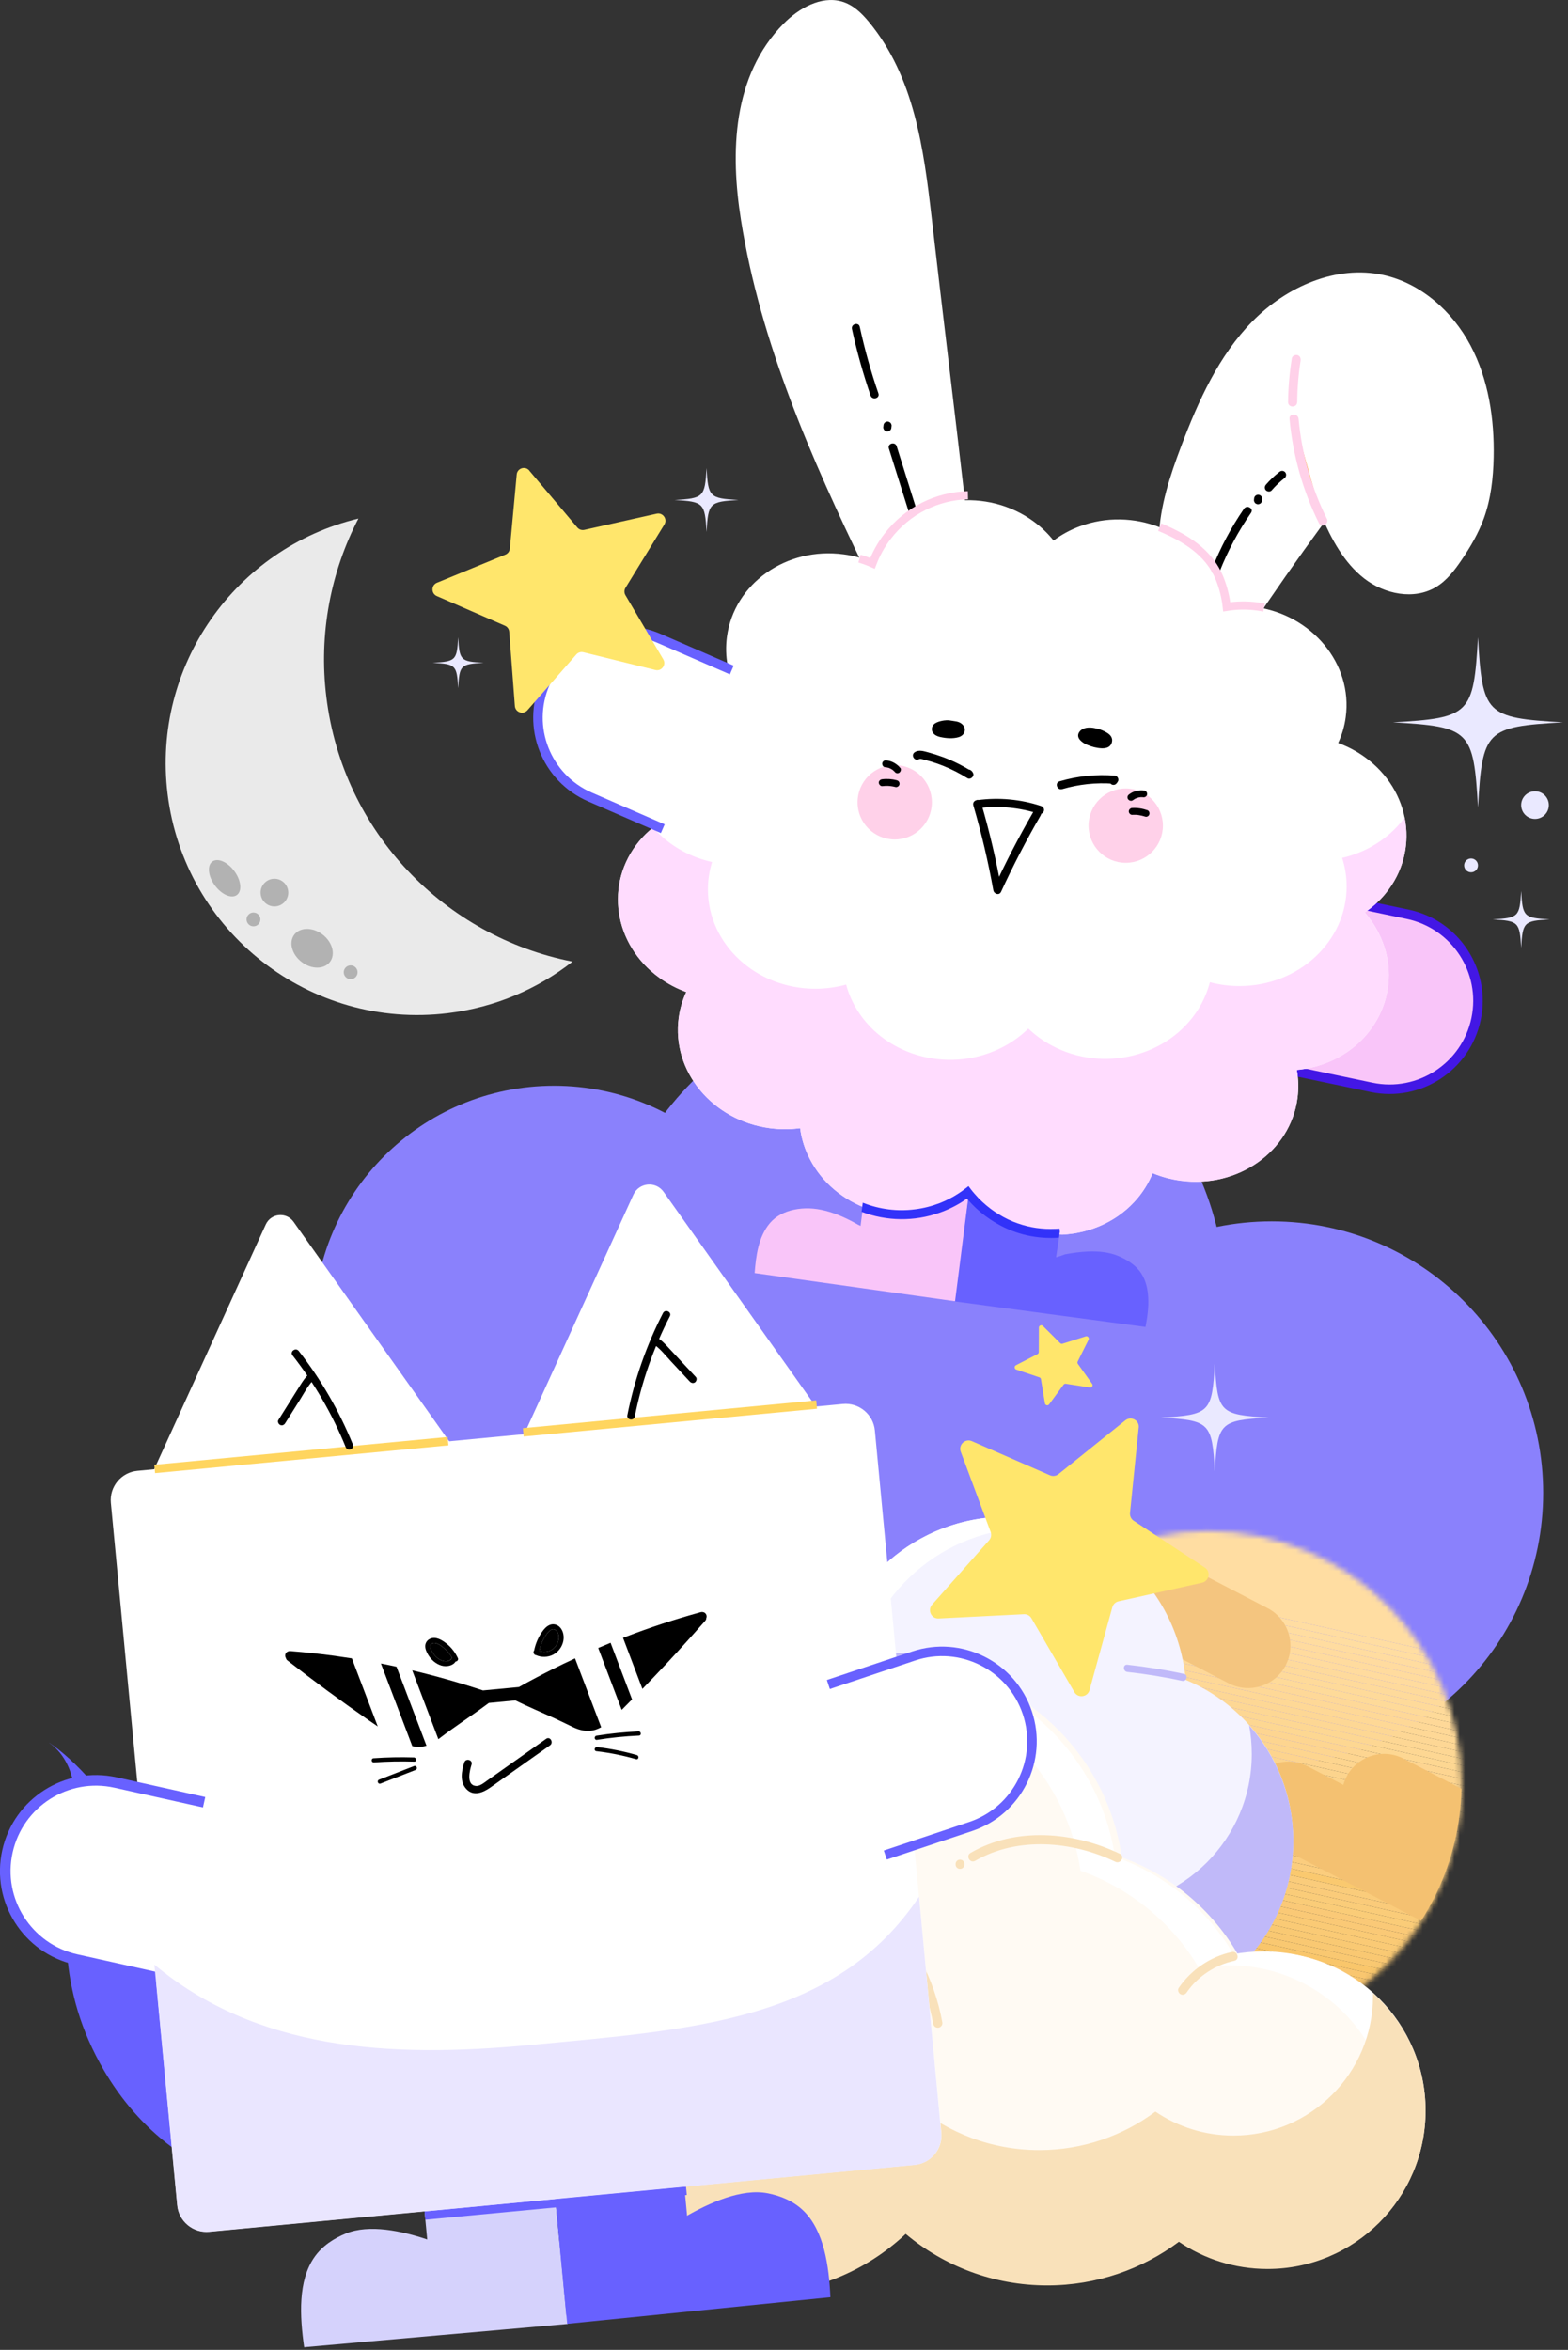 <svg width="297" height="445" viewBox="0 0 297 445" fill="none" xmlns="http://www.w3.org/2000/svg">
<rect x="0" y="0" width="297" height="445" fill="#333333" stroke="none"/>
<path d="M104.94 296.63C130.074 296.63 150.45 276.254 150.45 251.12C150.45 225.986 130.074 205.61 104.94 205.61C79.805 205.61 59.43 225.986 59.43 251.12C59.43 276.254 79.805 296.63 104.94 296.63Z" fill="#8A81FC"/>
<path d="M173 305.89C205.695 305.89 232.2 279.385 232.2 246.69C232.2 213.995 205.695 187.49 173 187.49C140.305 187.49 113.8 213.995 113.8 246.69C113.8 279.385 140.305 305.89 173 305.89Z" fill="#8A81FC"/>
<path d="M240.88 334.13C269.278 334.13 292.3 311.108 292.3 282.71C292.3 254.311 269.278 231.29 240.88 231.29C212.481 231.29 189.46 254.311 189.46 282.71C189.46 311.108 212.481 334.13 240.88 334.13Z" fill="#8A81FC"/>
<path d="M159.629 337.97C186.796 337.97 208.819 315.947 208.819 288.78C208.819 261.613 186.796 239.59 159.629 239.59C132.463 239.59 110.439 261.613 110.439 288.78C110.439 315.947 132.463 337.97 159.629 337.97Z" fill="#8A81FC"/>
<mask id="mask0_2873_4009" style="mask-type:luminance" maskUnits="userSpaceOnUse" x="180" y="289" width="97" height="98">
<path d="M228.83 386.1C255.384 386.1 276.91 364.574 276.91 338.02C276.91 311.466 255.384 289.94 228.83 289.94C202.276 289.94 180.75 311.466 180.75 338.02C180.75 364.574 202.276 386.1 228.83 386.1Z" fill="white"/>
</mask>
<g mask="url(#mask0_2873_4009)">
<path d="M194.58 379.69L259.21 393.98L251.3 409.18L194.58 379.69Z" fill="#F7C060"/>
<path d="M190.33 377.48L259.8 392.84L259.21 393.98L194.58 379.69L190.33 377.48Z" fill="#F7C060"/>
<path d="M186.07 375.26L260.39 391.7L259.8 392.84L190.33 377.48L186.07 375.26Z" fill="#F7C061"/>
<path d="M181.811 373.05L260.991 390.56L260.391 391.7L186.071 375.26L181.811 373.05Z" fill="#F7D28E"/>
<path d="M177.551 370.84L261.581 389.42L260.991 390.56L181.811 373.05L177.551 370.84Z" fill="#F7C163"/>
<path d="M173.29 368.62L262.17 388.28L261.58 389.42L177.55 370.84L173.29 368.62Z" fill="#F7C264"/>
<path d="M169.04 366.41L262.77 387.14L262.17 388.28L173.29 368.62L169.04 366.41Z" fill="#F8C265"/>
<path d="M164.78 364.19L263.36 386L262.77 387.14L169.04 366.41L164.78 364.19Z" fill="#F8C366"/>
<path d="M161.23 362.35L161.28 362.15L263.95 384.86L263.36 386L164.78 364.19L161.23 362.35Z" fill="#F8C467"/>
<path d="M161.28 362.15L161.55 360.94L264.54 383.71L263.95 384.86L161.28 362.15Z" fill="#F8C368"/>
<path d="M161.551 360.94L161.811 359.72L265.141 382.57L264.541 383.71L161.551 360.94Z" fill="#F8C369"/>
<path d="M161.811 359.72L162.081 358.51L265.731 381.43L265.141 382.57L161.811 359.72Z" fill="#F8C46A"/>
<path d="M162.08 358.51L162.35 357.3L266.32 380.29L265.73 381.43L162.08 358.51Z" fill="#F8C873"/>
<path d="M162.351 357.3L162.621 356.08L266.921 379.15L266.321 380.29L162.351 357.3Z" fill="#F8C56C"/>
<path d="M162.62 356.08L162.89 354.87L267.51 378.01L266.92 379.15L162.62 356.08Z" fill="#F9C66D"/>
<path d="M162.891 354.87L163.161 353.66L268.101 376.87L267.511 378.01L162.891 354.87Z" fill="#F9C66E"/>
<path d="M163.16 353.66L163.42 352.45L268.7 375.73L268.1 376.87L163.16 353.66Z" fill="#F9C66F"/>
<path d="M163.421 352.45L163.691 351.23L269.291 374.59L268.701 375.73L163.421 352.45Z" fill="#F9C66B"/>
<path d="M163.69 351.23L163.96 350.02L269.88 373.45L269.29 374.59L163.69 351.23Z" fill="#F9C871"/>
<path d="M163.961 350.02L164.231 348.81L270.481 372.31L269.881 373.45L163.961 350.02Z" fill="#F9C872"/>
<path d="M164.23 348.81L164.5 347.6L271.07 371.16L270.48 372.31L164.23 348.81Z" fill="#F9C973"/>
<path d="M164.5 347.6L164.59 347.17L164.98 346.43L271.66 370.02L271.07 371.16L164.5 347.6Z" fill="#FACA75"/>
<path d="M165.57 345.29L272.26 368.88L271.66 370.02L164.98 346.43L165.57 345.29Z" fill="#FACA75"/>
<path d="M166.16 344.15L272.85 367.74L272.26 368.88L165.57 345.29L166.16 344.15Z" fill="#FAC976"/>
<path d="M166.75 343.01L273.44 366.6L272.85 367.74L166.16 344.15L166.75 343.01Z" fill="#FAC977"/>
<path d="M167.35 341.87L274.04 365.46L273.44 366.6L166.75 343.01L167.35 341.87Z" fill="#FACC78"/>
<path d="M167.941 340.72L274.631 364.32L274.041 365.46L167.351 341.87L167.941 340.72Z" fill="#FACC79"/>
<path d="M168.53 339.58L275.22 363.18L274.63 364.32L167.94 340.72L168.53 339.58Z" fill="#FACB7A"/>
<path d="M169.13 338.44L275.82 362.04L275.22 363.18L168.53 339.58L169.13 338.44Z" fill="#FACC7B"/>
<path d="M169.721 337.3L276.411 360.9L275.821 362.04L169.131 338.44L169.721 337.3Z" fill="#FAC96F"/>
<path d="M170.311 336.16L277.001 359.75L276.411 360.9L169.721 337.3L170.311 336.16Z" fill="#FBCD7D"/>
<path d="M170.911 335.02L277.601 358.61L277.001 359.75L170.311 336.16L170.911 335.02Z" fill="#FBCD7E"/>
<path d="M171.5 333.88L278.19 357.47L277.6 358.61L170.91 335.02L171.5 333.88Z" fill="#FBCE7F"/>
<path d="M172.09 332.74L278.78 356.33L278.19 357.47L171.5 333.88L172.09 332.74Z" fill="#FBCF80"/>
<path d="M172.691 331.6L279.371 355.19L278.781 356.33L172.091 332.74L172.691 331.6Z" fill="#FBCF82"/>
<path d="M173.28 330.46L279.97 354.05L279.37 355.19L172.69 331.6L173.28 330.46Z" fill="#FBCE83"/>
<path d="M173.87 329.31L280.56 352.91L279.97 354.05L173.28 330.46L173.87 329.31Z" fill="#FBD084"/>
<path d="M174.47 328.17L281.15 351.77L280.56 352.91L173.87 329.31L174.47 328.17Z" fill="#FBD185"/>
<path d="M175.061 327.03L281.751 350.63L281.151 351.77L174.471 328.17L175.061 327.03Z" fill="#FCD186"/>
<path d="M175.651 325.89L282.341 349.49L281.751 350.63L175.061 327.03L175.651 325.89Z" fill="#FCD287"/>
<path d="M176.25 324.75L282.93 348.35L282.34 349.49L175.65 325.89L176.25 324.75Z" fill="#FCD288"/>
<path d="M176.84 323.61L283.53 347.2L282.93 348.35L176.25 324.75L176.84 323.61Z" fill="#FCD289"/>
<path d="M177.431 322.47L284.121 346.06L283.531 347.2L176.841 323.61L177.431 322.47Z" fill="#FCD28A"/>
<path d="M178.031 321.33L284.711 344.92L284.121 346.06L177.431 322.47L178.031 321.33Z" fill="#FCD38B"/>
<path d="M178.62 320.19L285.31 343.78L284.71 344.92L178.03 321.33L178.62 320.19Z" fill="#FCD48C"/>
<path d="M179.21 319.05L285.9 342.64L285.31 343.78L178.62 320.19L179.21 319.05Z" fill="#FCD48D"/>
<path d="M179.811 317.91L286.491 341.5L285.901 342.64L179.211 319.05L179.811 317.91Z" fill="#FDD48E"/>
<path d="M180.401 316.76L287.091 340.36L286.491 341.5L179.811 317.91L180.401 316.76Z" fill="#FDD58F"/>
<path d="M180.99 315.62L287.68 339.22L287.09 340.36L180.4 316.76L180.99 315.62Z" fill="#FDD590"/>
<path d="M181.58 314.48L288.27 338.08L287.68 339.22L180.99 315.62L181.58 314.48Z" fill="#FDD591"/>
<path d="M182.18 313.34L288.87 336.94L288.27 338.08L181.58 314.48L182.18 313.34Z" fill="#FDD792"/>
<path d="M182.771 312.2L289.461 335.8L288.871 336.94L182.181 313.34L182.771 312.2Z" fill="#FDD793"/>
<path d="M183.361 311.06L290.05 334.65L289.46 335.8L182.771 312.2L183.361 311.06Z" fill="#FDD794"/>
<path d="M183.96 309.92L290.65 333.51L290.05 334.65L183.36 311.06L183.96 309.92Z" fill="#FDD795"/>
<path d="M184.551 308.78L291.241 332.37L290.651 333.51L183.961 309.92L184.551 308.78Z" fill="#FED896"/>
<path d="M185.141 307.64L291.831 331.23L291.241 332.37L184.551 308.78L185.141 307.64Z" fill="#FED897"/>
<path d="M185.741 306.5L292.421 330.09L291.831 331.23L185.141 307.64L185.741 306.5Z" fill="#FED898"/>
<path d="M186.33 305.36L293.02 328.95L292.42 330.09L185.74 306.5L186.33 305.36Z" fill="#FEDA99"/>
<path d="M186.92 304.21L293.31 327.74L293.06 328.87L293.02 328.95L186.33 305.36L186.92 304.21Z" fill="#FEDA9A"/>
<path d="M187.521 303.07L293.581 326.53L293.311 327.74L186.921 304.21L187.521 303.07Z" fill="#FEDA9B"/>
<path d="M188.111 301.93L293.851 325.32L293.58 326.53L187.521 303.07L188.111 301.93Z" fill="#FEDA9C"/>
<path d="M188.7 300.79L294.11 324.1L293.85 325.32L188.11 301.93L188.7 300.79Z" fill="#FFDB9E"/>
<path d="M189.3 299.65L294.38 322.89L294.11 324.1L188.7 300.79L189.3 299.65Z" fill="#FFDB9E"/>
<path d="M189.891 298.51L294.651 321.68L294.381 322.89L189.301 299.65L189.891 298.51Z" fill="#FFDB9F"/>
<path d="M190.481 297.37L294.921 320.47L294.651 321.68L189.891 298.51L190.481 297.37Z" fill="#FFDCA0"/>
<path d="M191.08 296.23L295.19 319.25L294.92 320.47L190.48 297.37L191.08 296.23Z" fill="#FFDDA1"/>
<path d="M191.67 295.09L295.46 318.04L295.19 319.25L191.08 296.23L191.67 295.09Z" fill="#FFDDA2"/>
<path d="M296.421 313.68L295.461 318.04L191.671 295.09L206.351 266.85L296.421 313.68Z" fill="#FFDDA2"/>
</g>
<path d="M232.8 358.78C230.76 362.7 225.92 364.23 221.99 362.19L180.82 340.78C180.68 338.39 180.72 336.01 180.94 333.66C181.25 330.29 181.91 326.99 182.9 323.8C183.98 320.33 185.44 316.99 187.27 313.86L212.42 326.94C217.44 329.55 219.39 335.74 216.78 340.76C216.69 340.94 216.59 341.11 216.49 341.28L229.39 347.99C233.31 350.03 234.84 354.87 232.8 358.8V358.78Z" fill="#F7C060"/>
<path d="M276.82 338.73C276.75 342.21 276.3 345.63 275.5 348.96C275 351.06 274.35 353.11 273.57 355.11C272.4 358.13 270.93 361.02 269.18 363.74L240.29 348.72C236.37 346.68 234.84 341.84 236.88 337.91C237.9 335.95 239.62 334.58 241.58 333.97C243.54 333.36 245.73 333.48 247.69 334.5L254.45 338.01C254.59 337.48 254.8 336.96 255.06 336.45C256.08 334.49 257.8 333.12 259.76 332.51C261.72 331.89 263.91 332.02 265.87 333.04L276.83 338.74L276.82 338.73Z" fill="#F4C171"/>
<path d="M243.53 315.36C241.49 319.28 236.65 320.81 232.72 318.77L198.29 300.87C202.9 297.07 208.3 294.08 214.34 292.17C214.75 292.04 215.17 291.91 215.58 291.8L240.11 304.55C244.03 306.59 245.56 311.43 243.52 315.36H243.53Z" fill="#F4C57F"/>
<path d="M241.85 384C232.26 386.72 222.469 386.32 213.619 383.39L200.059 376.34C192.209 370.52 186.059 362.26 182.889 352.23C182.549 351.15 182.249 350.06 181.979 348.97C182.329 349.09 182.68 349.24 183.02 349.42L237.57 377.78C240.03 379.06 241.549 381.44 241.839 384H241.85Z" fill="#F7C060"/>
<path d="M190.729 355.18C209.501 355.18 224.719 339.962 224.719 321.19C224.719 302.418 209.501 287.2 190.729 287.2C171.957 287.2 156.739 302.418 156.739 321.19C156.739 339.962 171.957 355.18 190.729 355.18Z" fill="#F4F3FF"/>
<path d="M168.25 380.3C186.448 380.3 201.2 365.548 201.2 347.35C201.2 329.152 186.448 314.4 168.25 314.4C150.052 314.4 135.3 329.152 135.3 347.35C135.3 365.548 150.052 380.3 168.25 380.3Z" fill="#F4F3FF"/>
<path d="M135.299 377.83C148.361 377.83 158.949 367.242 158.949 354.18C158.949 341.118 148.361 330.53 135.299 330.53C122.238 330.53 111.649 341.118 111.649 354.18C111.649 367.242 122.238 377.83 135.299 377.83Z" fill="#F4F3FF"/>
<path d="M179.6 342.57C179.24 344.52 179.05 346.53 179.05 348.59C179.05 366.79 193.8 381.54 212 381.54C230.2 381.54 244.95 366.79 244.95 348.59C244.95 330.39 230.2 315.64 212 315.64C210.26 315.64 208.54 315.78 206.87 316.04" fill="#F4F3FF"/>
<path d="M224.27 316.99C220.73 316.22 217.14 315.65 213.54 315.25C212.66 315.15 212.67 316.53 213.54 316.62C217.02 317 220.48 317.56 223.91 318.31C224.77 318.5 225.14 317.17 224.27 316.99Z" fill="#C0B9F9"/>
<path d="M111.87 353.94C111.87 364.75 119.14 373.85 129.05 376.63C121.81 372.61 116.92 364.89 116.92 356.02C116.92 355.85 116.92 355.69 116.92 355.53C117.18 342.75 127.63 332.46 140.47 332.46C141.96 332.46 143.42 332.6 144.83 332.87C148.68 326.18 154.82 320.96 162.18 318.32C164.53 301.91 178.64 289.3 195.7 289.3C199.29 289.3 202.76 289.86 206.01 290.9C201.4 288.54 196.18 287.22 190.65 287.22C173.59 287.22 159.48 299.83 157.13 316.24C149.77 318.89 143.63 324.1 139.78 330.79C138.36 330.53 136.91 330.38 135.42 330.38C122.57 330.38 112.13 340.66 111.87 353.45C111.87 353.62 111.87 353.78 111.87 353.94Z" fill="white"/>
<path d="M148.58 335.84C146.71 333.13 143.849 331.17 140.619 330.48C139.759 330.29 139.389 331.62 140.259 331.8C143.129 332.42 145.719 334.11 147.399 336.53C147.609 336.83 148 336.97 148.34 336.78C148.64 336.6 148.8 336.15 148.59 335.84H148.58Z" fill="#C0B9F9"/>
<path d="M158.069 316.99C164.499 313.89 172.689 313.17 179.039 316.84C179.809 317.28 180.499 316.1 179.729 315.66C172.929 311.73 164.249 312.49 157.369 315.81C156.569 316.19 157.269 317.38 158.059 316.99H158.069Z" fill="#C0B9F9"/>
<path d="M181.3 318.05C182.18 318.05 182.18 316.68 181.3 316.68C180.42 316.68 180.42 318.05 181.3 318.05Z" fill="#C0B9F9"/>
<path d="M111.65 354.25C111.65 367.31 122.24 377.9 135.3 377.9C140.21 377.9 144.78 376.4 148.55 373.83C154.05 377.93 160.86 380.36 168.25 380.36C176.32 380.36 183.7 377.46 189.43 372.65C195.33 378.2 203.27 381.61 212.01 381.61C230.21 381.61 244.96 366.86 244.96 348.66C244.96 340.24 241.8 332.55 236.6 326.73C236.93 328.49 237.1 330.3 237.1 332.15C237.1 348.2 224.09 361.22 208.03 361.22C200.32 361.22 193.32 358.21 188.11 353.31C183.06 357.55 176.54 360.11 169.43 360.11C162.92 360.11 156.9 357.97 152.06 354.35C148.73 356.61 144.7 357.94 140.37 357.94C128.85 357.94 119.51 348.6 119.51 337.08C119.51 336.93 119.51 336.79 119.51 336.65C114.68 340.98 111.64 347.26 111.64 354.25H111.65Z" fill="#C0B9F9"/>
<path d="M251.6 169.98L266.64 173.14C275.69 175.04 281.489 183.92 279.589 192.96C277.689 202.01 268.809 207.81 259.769 205.91L244.729 202.75" fill="#F9C5F9"/>
<path d="M251.6 169.98L266.64 173.14C275.69 175.04 281.489 183.92 279.589 192.96C277.689 202.01 268.809 207.81 259.769 205.91L244.729 202.75" stroke="#4317E5" stroke-width="1.8" stroke-miterlimit="10"/>
<path d="M201.18 233.8C206.67 233.52 211.98 231.13 215.56 226.79C216.75 225.34 217.67 223.78 218.33 222.15C219.99 222.84 221.77 223.33 223.65 223.58C234.51 225.04 244.41 218.04 245.76 207.96C246 206.14 245.95 204.34 245.64 202.61C247.43 202.44 249.22 202.04 250.96 201.39C261.04 197.62 265.75 186.89 261.48 177.42C260.71 175.71 259.7 174.16 258.5 172.79C259.94 171.81 261.26 170.63 262.4 169.25C269 161.26 267.26 149.67 258.51 143.37C256.93 142.23 255.23 141.35 253.47 140.7C254.18 139.17 254.67 137.53 254.9 135.79C256.25 125.72 248.52 116.38 237.65 114.92C235.69 114.66 233.75 114.67 231.9 114.92C231.68 113.25 231.22 111.58 230.48 109.95C226.22 100.5 214.58 95.91 204.48 99.69C202.66 100.37 201.01 101.28 199.56 102.37C198.48 101.01 197.18 99.76 195.67 98.67C186.94 92.38 174.51 93.76 167.89 101.77C166.7 103.22 165.78 104.78 165.12 106.41C163.46 105.72 161.68 105.23 159.8 104.98C148.94 103.52 139.04 110.52 137.69 120.6C137.45 122.42 137.5 124.22 137.81 125.95C136.02 126.12 134.23 126.52 132.49 127.17C122.41 130.94 117.7 141.67 121.97 151.14C122.74 152.85 123.75 154.4 124.95 155.77C123.51 156.75 122.19 157.93 121.05 159.31C114.45 167.3 116.19 178.89 124.94 185.19C126.52 186.33 128.22 187.21 129.98 187.86C129.27 189.39 128.78 191.03 128.55 192.77C127.2 202.84 134.93 212.18 145.8 213.64C147.76 213.9 149.7 213.89 151.55 213.64C151.77 215.31 152.23 216.98 152.97 218.61C155.08 223.29 159.01 226.78 163.66 228.65L201.17 233.8H201.18Z" fill="white"/>
<path d="M245.8 68.61C243.9 78.37 246.37 88.5 250.28 97.64C252.19 102.1 254.57 106.56 258.4 109.55C262.23 112.53 267.85 113.68 272 111.17C274.03 109.95 275.51 108.01 276.84 106.05C278.53 103.56 280.06 100.95 281.08 98.12C282.4 94.45 282.84 90.52 282.92 86.62C283.07 79.32 281.95 71.86 278.53 65.41C275.11 58.96 269.15 53.65 262.02 52.08C253.09 50.12 243.66 54.31 237.25 60.83C230.84 67.35 226.98 75.92 223.74 84.47C221.62 90.08 219.69 95.87 219.5 101.87C219.4 104.98 219.53 108.17 221.15 110.83C222.77 113.49 225.19 115.59 227.86 117.19C228.98 117.86 230.15 118.45 231.39 118.85C233.15 119.42 234.68 119.6 236.51 119.37C241.05 112.56 245.75 105.85 250.59 99.24L245.8 68.61Z" fill="white"/>
<path d="M164.02 108.22C153.65 86.83 144.03 64.87 140.35 41.67C138.32 28.85 138.68 14.36 148.45 4.45C151.24 1.62 155.47 -0.84 159.42 0.28C161.6 0.9 163.2 2.49 164.55 4.11C173.19 14.54 174.97 28.22 176.47 41.24C178.63 59.94 180.83 77.87 182.99 96.58L164.02 108.22Z" fill="white"/>
<path d="M173.58 96.43C172.33 92.46 171.08 88.49 169.84 84.51C169.55 83.57 168.06 83.97 168.36 84.92L172.1 96.84C172.39 97.78 173.88 97.38 173.58 96.43Z" fill="black"/>
<path d="M169.47 158.97C173.358 158.97 176.51 155.818 176.51 151.93C176.51 148.042 173.358 144.89 169.47 144.89C165.582 144.89 162.43 148.042 162.43 151.93C162.43 155.818 165.582 158.97 169.47 158.97Z" fill="#FFD1E9"/>
<path d="M213.229 163.39C217.118 163.39 220.269 160.238 220.269 156.35C220.269 152.462 217.118 149.31 213.229 149.31C209.341 149.31 206.189 152.462 206.189 156.35C206.189 160.238 209.341 163.39 213.229 163.39Z" fill="#FFD1E9"/>
<path d="M168.84 80.93L168.88 80.61C168.88 80.5 168.86 80.41 168.81 80.31C168.78 80.21 168.73 80.13 168.65 80.06C168.58 79.99 168.5 79.93 168.4 79.9C168.31 79.85 168.21 79.83 168.1 79.83L167.9 79.86C167.77 79.9 167.66 79.96 167.56 80.06L167.44 80.22C167.37 80.34 167.34 80.47 167.34 80.61L167.3 80.93C167.3 81.04 167.32 81.13 167.37 81.23C167.4 81.33 167.45 81.41 167.53 81.48C167.6 81.55 167.68 81.61 167.78 81.64C167.87 81.69 167.97 81.71 168.08 81.71L168.28 81.68C168.41 81.64 168.52 81.58 168.62 81.48L168.74 81.32C168.81 81.2 168.84 81.07 168.84 80.93Z" fill="black"/>
<path d="M166.38 74.5C164.96 70.37 163.78 66.17 162.85 61.9C162.64 60.94 161.16 61.34 161.37 62.31C162.3 66.57 163.48 70.78 164.9 74.91C165.22 75.84 166.7 75.44 166.38 74.5Z" fill="black"/>
<path d="M231.04 108.16C232.58 104.27 234.58 100.56 236.96 97.11C237.52 96.29 236.19 95.53 235.63 96.34C233.18 99.9 231.15 103.73 229.56 107.75C229.2 108.67 230.68 109.07 231.04 108.16Z" fill="black"/>
<path d="M239.05 94.72L239.08 94.47C239.08 94.36 239.06 94.27 239.01 94.17C238.98 94.07 238.93 93.99 238.85 93.92C238.78 93.85 238.7 93.79 238.6 93.76C238.51 93.71 238.41 93.69 238.3 93.69L238.1 93.72C237.97 93.76 237.86 93.82 237.76 93.92L237.64 94.08C237.57 94.2 237.54 94.33 237.54 94.47L237.51 94.72C237.51 94.83 237.53 94.92 237.58 95.02C237.61 95.12 237.66 95.2 237.74 95.27C237.81 95.34 237.89 95.4 237.99 95.43C238.08 95.48 238.18 95.5 238.29 95.5L238.49 95.47C238.62 95.43 238.73 95.37 238.83 95.27L238.95 95.11C239.02 94.99 239.05 94.86 239.05 94.72Z" fill="black"/>
<path d="M239.43 115.06C238.99 114.97 238.55 114.9 238.1 114.84C236.14 114.58 234.22 114.62 232.36 114.92C232.16 113.11 231.72 111.31 231.01 109.54C228.95 104.45 224.31 101.78 219.66 99.82" stroke="#FFD1E9" stroke-width="1.54" stroke-miterlimit="10"/>
<path d="M183.34 93.79C177.57 93.93 171.89 96.62 168.08 101.62C166.87 103.2 165.94 104.91 165.26 106.69C164.47 106.34 163.65 106.04 162.8 105.79" stroke="#FFD1E9" stroke-width="1.54" stroke-miterlimit="10"/>
<path d="M244.85 76.15C244.87 73.45 245.09 70.75 245.52 68.08L244.85 76.15Z" fill="#FCA735"/>
<path d="M245.71 76.15C245.73 73.53 245.94 70.9 246.35 68.31C246.42 67.85 246.229 67.38 245.749 67.25C245.339 67.14 244.759 67.39 244.689 67.85C244.249 70.6 244.009 73.37 243.979 76.15C243.979 77.26 245.689 77.26 245.699 76.15H245.71Z" fill="#FFD1E9"/>
<path d="M250.561 98.65C247.541 92.63 245.691 86.04 245.101 79.34L250.561 98.65Z" fill="#FCA735"/>
<path d="M251.31 98.21C248.38 92.31 246.57 85.89 245.97 79.33C245.87 78.23 244.14 78.22 244.25 79.33C244.88 86.21 246.75 92.89 249.83 99.08C250.32 100.07 251.81 99.2 251.32 98.21H251.31Z" fill="#FFD1E9"/>
<path d="M240.869 92.86C241.629 91.98 242.479 91.18 243.389 90.47C243.529 90.36 243.609 90.1 243.609 89.93C243.609 89.74 243.529 89.52 243.389 89.39C243.249 89.26 243.049 89.16 242.849 89.17C242.629 89.17 242.479 89.26 242.309 89.39C241.389 90.1 240.549 90.9 239.789 91.78C239.659 91.94 239.569 92.11 239.569 92.32C239.569 92.51 239.649 92.73 239.789 92.86C240.079 93.13 240.589 93.18 240.879 92.86H240.869Z" fill="black"/>
<path d="M210.62 139.9C210.49 139.23 209.83 138.82 209.27 138.53C208.76 138.27 208.18 138.04 207.62 137.94C207.62 137.94 207.6 137.94 207.59 137.94C207.15 137.82 206.69 137.77 206.25 137.78C205.54 137.8 204.77 138.05 204.39 138.69C203.74 139.77 205.02 140.66 205.87 141.03C206.74 141.41 207.72 141.67 208.67 141.71C209.14 141.73 209.67 141.67 210.06 141.39C210.53 141.06 210.73 140.46 210.63 139.9H210.62Z" fill="black"/>
<path d="M182.749 138.36C182.829 137.71 182.369 137.11 181.759 136.82C181.369 136.63 180.909 136.58 180.499 136.52C180.079 136.45 179.639 136.37 179.219 136.4C179.199 136.4 179.179 136.4 179.159 136.41C178.959 136.42 178.759 136.44 178.559 136.48C178.059 136.57 177.569 136.71 177.139 136.97C176.689 137.25 176.399 137.79 176.529 138.35C176.699 139.09 177.459 139.43 178.139 139.58C179.259 139.82 180.479 139.91 181.539 139.61C182.149 139.44 182.659 139.01 182.739 138.37L182.749 138.36Z" fill="black"/>
<path d="M169.979 145.79C169.429 145.12 168.609 144.7 167.749 144.64L169.979 145.79Z" fill="#FFD1E9"/>
<path d="M170.519 145.43C169.859 144.63 168.909 144.08 167.869 144C167.689 143.99 167.539 144 167.389 144.1C167.249 144.19 167.129 144.36 167.109 144.52C167.059 144.84 167.259 145.26 167.629 145.28C167.839 145.3 168.049 145.33 168.249 145.39C168.279 145.39 168.299 145.4 168.329 145.41C168.399 145.43 168.379 145.43 168.279 145.39C168.309 145.41 168.359 145.42 168.389 145.43C168.489 145.47 168.589 145.51 168.679 145.56C168.769 145.61 168.859 145.68 168.959 145.72C168.879 145.66 168.849 145.65 168.899 145.68C168.919 145.69 168.929 145.7 168.949 145.71C168.989 145.74 169.039 145.77 169.079 145.8C169.159 145.87 169.239 145.93 169.319 146.01C169.359 146.05 169.399 146.08 169.429 146.12C169.449 146.14 169.469 146.16 169.479 146.18C169.409 146.1 169.399 146.08 169.439 146.14C169.559 146.28 169.679 146.39 169.859 146.42C170.009 146.45 170.209 146.42 170.339 146.32C170.599 146.13 170.759 145.7 170.529 145.42L170.519 145.43Z" fill="black"/>
<path d="M214.21 151C214.88 150.46 215.78 150.22 216.63 150.34L214.21 151Z" fill="#FFD1E9"/>
<path d="M214.57 151.55C214.75 151.41 214.94 151.29 215.14 151.19L214.99 151.26C215.24 151.14 215.51 151.05 215.78 150.99L215.62 151.02C215.88 150.97 216.15 150.95 216.42 150.96H216.25C216.34 150.96 216.42 150.96 216.51 150.98C216.85 151.03 217.22 150.82 217.27 150.46C217.32 150.13 217.11 149.75 216.75 149.7C215.73 149.56 214.66 149.81 213.85 150.45C213.71 150.56 213.6 150.69 213.57 150.87C213.54 151.02 213.57 151.22 213.67 151.35C213.86 151.62 214.29 151.76 214.57 151.54V151.55Z" fill="black"/>
<path d="M169.739 148.4C168.889 148.17 167.989 148.11 167.109 148.22L169.739 148.4Z" fill="#FFD1E9"/>
<path d="M169.87 147.76C168.97 147.52 168 147.45 167.07 147.57C166.73 147.61 166.42 147.9 166.46 148.26C166.5 148.59 166.79 148.91 167.15 148.87C167.57 148.82 167.98 148.8 168.4 148.83H168.23C168.7 148.85 169.16 148.92 169.61 149.04C169.94 149.13 170.32 148.85 170.37 148.52C170.42 148.15 170.21 147.85 169.85 147.76H169.87Z" fill="black"/>
<path d="M214.479 153.65C215.359 153.6 216.259 153.73 217.089 154.02L214.479 153.65Z" fill="#FFD1E9"/>
<path d="M214.52 154.3C214.73 154.29 214.95 154.29 215.16 154.3C215.19 154.3 215.21 154.3 215.24 154.3C215.33 154.3 215.21 154.3 215.19 154.3C215.25 154.3 215.3 154.3 215.36 154.31C215.47 154.32 215.57 154.33 215.68 154.35C215.89 154.38 216.09 154.42 216.29 154.47C216.39 154.49 216.5 154.52 216.6 154.55C216.65 154.57 216.71 154.58 216.76 154.6C216.78 154.6 216.87 154.64 216.76 154.6C216.65 154.56 216.77 154.6 216.79 154.61C216.96 154.67 217.11 154.7 217.28 154.64C217.43 154.59 217.6 154.46 217.66 154.31C217.72 154.16 217.75 153.98 217.69 153.82C217.63 153.66 217.52 153.5 217.36 153.44C216.41 153.11 215.43 152.95 214.42 153.01C214.08 153.03 213.78 153.36 213.81 153.7C213.84 154.04 214.14 154.33 214.5 154.31L214.52 154.3Z" fill="black"/>
<path d="M173.71 143.1C174.01 142.86 174.44 142.93 174.82 143.01C177.92 143.74 180.91 144.98 183.61 146.68C183.59 146.54 183.42 146.44 183.28 146.48L173.71 143.1Z" fill="#FFD1E9"/>
<path d="M174.13 143.75C174.34 143.61 174.79 143.81 175.01 143.86C175.41 143.96 175.81 144.07 176.21 144.18C177.02 144.42 177.83 144.7 178.61 145.01C180.23 145.66 181.78 146.45 183.26 147.37C183.81 147.71 184.59 147.02 184.33 146.43C184.12 145.96 183.75 145.67 183.22 145.71C182.23 145.79 182.33 147.33 183.32 147.25H183.43C183.3 147.22 183.17 147.19 183.04 147.17C182.97 147.05 182.89 146.94 182.82 146.83L182.86 146.93L183.93 145.99C182.25 144.94 180.47 144.06 178.61 143.37C177.69 143.03 176.75 142.73 175.8 142.47C174.97 142.25 174.04 141.93 173.26 142.45C172.43 143 173.28 144.29 174.11 143.74L174.13 143.75Z" fill="black"/>
<path d="M200.94 148.71C204.21 147.74 207.66 147.38 211.06 147.66C211.01 147.73 210.97 147.81 210.92 147.88L200.93 148.71H200.94Z" fill="#FFD1E9"/>
<path d="M201.179 149.44C204.329 148.52 207.639 148.16 210.909 148.41L210.359 147.31C210.309 147.38 210.269 147.46 210.219 147.53C209.999 147.89 210.229 148.4 210.579 148.56C210.989 148.76 211.389 148.56 211.609 148.2C211.659 148.13 211.699 148.05 211.749 147.98C211.999 147.58 211.669 146.92 211.199 146.88C207.649 146.6 204.099 146.95 200.689 147.96C199.729 148.24 200.229 149.71 201.179 149.43V149.44Z" fill="black"/>
<path d="M185.199 152.29C189.139 151.75 193.199 152.12 196.969 153.37L185.199 152.29Z" fill="#FFD1E9"/>
<path d="M185.259 153.06C189.149 152.54 193.099 152.9 196.829 154.13C197.229 154.26 197.659 153.89 197.739 153.52C197.829 153.07 197.519 152.74 197.129 152.61C193.289 151.35 189.169 150.98 185.159 151.52C184.179 151.65 184.269 153.2 185.259 153.06Z" fill="black"/>
<path d="M184.36 152.52C185.91 157.8 187.179 163.17 188.149 168.59C188.279 169.3 189.269 169.64 189.619 168.87C191.889 163.94 194.389 159.12 197.109 154.42C197.609 153.56 196.21 152.89 195.72 153.75C193 158.45 190.499 163.27 188.229 168.2L189.699 168.48C188.709 162.93 187.42 157.43 185.83 152.02C185.55 151.06 184.08 151.56 184.36 152.51V152.52Z" fill="black"/>
<path d="M216.98 251.29L180.72 246.43L181.82 238.22L182.03 236.65L182.75 231.27L183.18 228.1L183.44 226.13L184.48 227.01L189.02 230.87L190.79 232.37H190.85L191.02 232.4L192.74 232.65L199.82 233.67H199.83L200.61 233.79H200.68L200.64 234.09L200.45 235.33L200.03 238.1C200.6 237.95 201.16 237.75 201.7 237.54C203.14 237.26 204.61 237.07 206.08 237C208 236.92 209.99 237.09 211.78 237.83C213.53 238.55 215.17 239.61 216.16 241.13C217.06 242.51 217.4 244.13 217.48 245.7C217.59 247.58 217.32 249.45 216.97 251.28L216.98 251.29Z" fill="#6861FF"/>
<path d="M183.469 226.25L183.359 227.11L182.929 230.51L182.209 236.16L181.669 240.42L180.899 246.42L142.939 241.08C143.189 237.82 143.649 234.19 145.849 231.6C146.999 230.26 148.629 229.45 150.409 229.08C152.349 228.68 154.289 228.77 156.229 229.26C158.429 229.8 160.549 230.79 162.499 231.91C162.599 231.97 162.709 232.02 162.819 232.04C162.879 232.09 162.939 232.13 162.999 232.17L163.319 229.65L163.549 227.84L163.579 227.62L164.099 223.54L181.659 226.01L183.459 226.26L183.469 226.25Z" fill="#F9C5F9"/>
<path d="M262.399 169.26C265.899 165.02 267.059 159.76 266.059 154.82C264.399 157.08 262.17 159.04 259.45 160.5C257.77 161.4 256.009 162.04 254.219 162.46C254.77 164.17 255.07 165.99 255.07 167.87C255.07 178.29 245.979 186.73 234.759 186.73C232.819 186.73 230.949 186.47 229.169 186C228.719 187.74 227.999 189.45 226.989 191.08C221.369 200.1 208.949 203.2 199.229 198C197.549 197.1 196.069 196.01 194.779 194.78C193.449 196.08 191.909 197.23 190.149 198.17C180.419 203.38 167.989 200.3 162.379 191.3C161.409 189.74 160.709 188.11 160.269 186.45C158.419 186.96 156.459 187.24 154.429 187.24C143.199 187.24 134.089 178.81 134.089 168.42C134.089 166.62 134.369 164.89 134.879 163.24C132.999 162.83 131.159 162.16 129.399 161.22C127.149 160.02 125.249 158.48 123.719 156.71C122.759 157.48 121.859 158.35 121.059 159.32C114.459 167.31 116.199 178.9 124.949 185.2C126.529 186.34 128.229 187.22 129.989 187.87C129.279 189.4 128.789 191.04 128.559 192.78C127.209 202.85 134.939 212.19 145.809 213.65C147.769 213.91 149.709 213.9 151.559 213.65C151.779 215.32 152.239 216.99 152.979 218.62C155.089 223.3 159.019 226.79 163.669 228.66L173.379 229.48L183.219 226.49L191.719 232.52L201.169 233.82C206.659 233.54 211.969 231.15 215.549 226.81C216.739 225.36 217.659 223.8 218.319 222.17C219.979 222.86 221.759 223.35 223.639 223.6C234.499 225.06 244.399 218.06 245.749 207.98C245.99 206.16 245.939 204.36 245.63 202.63C247.419 202.46 249.209 202.06 250.949 201.41C261.029 197.64 265.74 186.91 261.469 177.44C260.699 175.73 259.689 174.18 258.489 172.81C259.929 171.83 261.25 170.65 262.39 169.27L262.399 169.26Z" fill="#FFDCFE"/>
<path d="M125.54 156.93L111.75 150.93C103.45 147.32 99.65 137.67 103.26 129.37C106.87 121.07 116.52 117.27 124.82 120.88L138.61 126.88" fill="white"/>
<path d="M125.54 156.93L111.75 150.93C103.45 147.32 99.65 137.67 103.26 129.37C106.87 121.07 116.52 117.27 124.82 120.88L138.61 126.88" stroke="#6861FF" stroke-width="1.8" stroke-miterlimit="10"/>
<path d="M200.76 233.14L200.57 234.38C200.07 234.42 199.57 234.43 199.08 234.43C194.93 234.43 191.1 233.27 187.64 230.97C187.32 230.76 187.01 230.54 186.71 230.32C185.45 229.39 184.31 228.33 183.3 227.15C183.28 227.13 183.26 227.11 183.23 227.08C183.2 227.05 183.18 227.01 183.15 226.98C181.76 227.97 180.24 228.78 178.63 229.41C178.42 229.49 178.2 229.57 177.98 229.65C173.18 231.35 167.98 231.29 163.19 229.48L163.42 227.76C166.61 229.03 170.01 229.45 173.33 229.01H173.35C174.93 228.81 176.5 228.41 178.01 227.83C179.25 227.34 180.43 226.74 181.53 226.02C181.96 225.75 182.37 225.45 182.77 225.14L183.45 224.62L183.96 225.3C184.17 225.56 184.36 225.81 184.59 226.06C185.51 227.14 186.55 228.1 187.7 228.96C188.16 229.31 188.64 229.63 189.13 229.92C190.3 230.65 191.52 231.24 192.79 231.68C192.8 231.68 192.82 231.69 192.84 231.69C195.07 232.48 197.44 232.82 199.92 232.71H199.93C200.03 232.71 200.14 232.71 200.25 232.7C200.4 232.7 200.54 232.69 200.69 232.67V232.76L200.7 232.83L200.72 233.13L200.76 233.14Z" fill="#3232F9"/>
<path d="M169.9 400.92C193.665 400.92 212.93 381.655 212.93 357.89C212.93 334.125 193.665 314.86 169.9 314.86C146.135 314.86 126.87 334.125 126.87 357.89C126.87 381.655 146.135 400.92 169.9 400.92Z" fill="#FFFAF3"/>
<path d="M198.37 432.71C221.406 432.71 240.08 414.036 240.08 391C240.08 367.964 221.406 349.29 198.37 349.29C175.334 349.29 156.66 367.964 156.66 391C156.66 414.036 175.334 432.71 198.37 432.71Z" fill="#FFFAF3"/>
<path d="M240.08 429.59C256.615 429.59 270.02 416.185 270.02 399.65C270.02 383.115 256.615 369.71 240.08 369.71C223.544 369.71 210.14 383.115 210.14 399.65C210.14 416.185 223.544 429.59 240.08 429.59Z" fill="#FFFAF3"/>
<path d="M183.99 384.95C184.45 387.42 184.68 389.97 184.68 392.57C184.68 415.61 166 434.28 142.97 434.28C119.94 434.28 101.26 415.6 101.26 392.57C101.26 369.54 119.94 350.86 142.97 350.86C145.18 350.86 147.35 351.03 149.46 351.36" fill="#FFFAF3"/>
<path d="M145.25 351.21C161.62 353.8 174.63 366.69 177.63 383.12" stroke="#F9E1BA" stroke-width="1.74" stroke-miterlimit="10" stroke-linecap="round"/>
<path d="M127.899 354.24C132.239 353.3 136.619 352.58 141.029 352.11C142.129 351.99 142.139 350.25 141.029 350.37C136.469 350.87 131.929 351.59 127.439 352.57C126.349 352.81 126.809 354.48 127.899 354.24Z" fill="#F9E1BA"/>
<path d="M269.74 399.35C269.74 413.03 260.34 424.55 247.52 428.08C256.88 422.99 263.21 413.22 263.21 401.99C263.21 401.78 263.21 401.58 263.21 401.37C262.88 385.19 249.36 372.17 232.74 372.17C230.81 372.17 228.92 372.35 227.09 372.69C222.11 364.22 214.17 357.62 204.65 354.26C201.61 333.49 183.36 317.52 161.29 317.52C156.64 317.52 152.16 318.23 147.95 319.55C153.92 316.57 160.67 314.89 167.82 314.89C189.89 314.89 208.14 330.86 211.18 351.63C220.7 354.98 228.65 361.58 233.62 370.06C235.45 369.73 237.33 369.54 239.27 369.54C255.89 369.54 269.4 382.56 269.74 398.74C269.74 398.95 269.74 399.15 269.74 399.36V399.35Z" fill="white"/>
<path d="M224.77 377.31C226.89 374.24 230.17 372.1 233.8 371.32C234.89 371.08 234.43 369.41 233.34 369.65C229.25 370.53 225.64 373.01 223.27 376.44C223 376.83 223.2 377.4 223.58 377.63C224.01 377.88 224.5 377.71 224.77 377.32V377.31Z" fill="#F9E1BA"/>
<path d="M212.129 351.07C203.429 346.87 192.419 345.9 183.829 350.89C182.859 351.45 183.739 352.95 184.709 352.39C192.739 347.73 203.129 348.65 211.259 352.57C212.259 353.05 213.139 351.56 212.139 351.07H212.129Z" fill="#F9E1BA"/>
<path d="M181.84 353.91C182.96 353.91 182.96 352.17 181.84 352.17C180.72 352.17 180.72 353.91 181.84 353.91Z" fill="#F9E1BA"/>
<path d="M270.02 399.74C270.02 416.27 256.61 429.68 240.08 429.68C233.86 429.68 228.08 427.78 223.3 424.53C216.34 429.72 207.71 432.8 198.36 432.8C188.15 432.8 178.8 429.13 171.55 423.04C164.08 430.07 154.03 434.39 142.97 434.39C119.93 434.39 101.26 415.71 101.26 392.67C101.26 382.01 105.27 372.27 111.84 364.9C111.42 367.12 111.2 369.42 111.2 371.77C111.2 392.09 127.67 408.57 148 408.57C157.76 408.57 166.62 404.76 173.21 398.56C179.61 403.93 187.85 407.17 196.86 407.17C205.1 407.17 212.72 404.45 218.85 399.88C223.07 402.75 228.17 404.42 233.65 404.42C248.23 404.42 260.06 392.6 260.06 378.01C260.06 377.82 260.06 377.65 260.06 377.46C266.17 382.94 270.02 390.89 270.02 399.74Z" fill="#F9E1BA"/>
<path d="M9.33 330.03C13.88 333.04 21.71 341.07 22.51 346.79C22.1 343.83 22.47 340.77 23.58 338C27.52 343.87 32.35 350.31 39.39 351.07C42.28 351.38 45.16 350.87 47.96 350.17C50.78 349.46 53.56 348.56 56.44 348.08C58.12 347.8 59.83 347.82 61.52 347.8C61.6 347.8 61.69 347.8 61.75 347.74C61.81 347.69 61.82 347.6 61.84 347.52C61.92 347.15 62.14 346.74 62.52 346.62C67.31 345.1 73.79 346.64 78.21 348.63C83.02 350.79 87.54 354.41 90.46 358.84C96.48 367.98 96.94 380.25 92.52 390.27C88.09 400.28 79.16 407.98 68.93 411.89C48.58 419.65 28.91 408.97 18.93 390.73C10.53 375.37 12.01 361.57 14.12 345.1C14.82 339.61 13.87 333.22 9.33 330.05V330.03Z" fill="#6861FF"/>
<path d="M107.53 440.09L57.61 444.5C56.77 438.6 56.42 431.94 59.54 427.46C61.06 425.27 63.26 423.89 65.51 422.96C69.97 421.14 76.15 422.49 80.92 424.09L80.28 417.34L105.05 414.99L105.94 424.37H106.04L107.53 440.09Z" fill="#D5D2FC"/>
<path d="M157.29 435.04C157.01 429.09 156.1 422.48 152.19 418.66C150.28 416.8 147.88 415.85 145.48 415.36C140.49 414.35 134.28 417.2 129.81 419.78L105.94 424.36L107.43 440.07L157.3 435.03L157.29 435.04Z" fill="#6861FF"/>
<path d="M129.52 412.995L105.069 415.31L107.264 438.486L131.715 436.171L129.52 412.995Z" fill="#6861FF"/>
<path d="M26.019 278.53L159.641 265.875C162.697 265.586 165.421 267.829 165.711 270.896L178.305 403.871C178.594 406.927 176.351 409.65 173.285 409.941L39.662 422.595C36.606 422.885 33.882 420.642 33.592 417.575L20.999 284.6C20.709 281.544 22.953 278.82 26.019 278.53Z" fill="white"/>
<path d="M29.1 278.46L40.82 252.76L50.34 231.88C51.32 229.74 54.25 229.46 55.61 231.38L68.88 250.1L85.22 273.14" fill="white"/>
<path d="M99.18 271.82L110.77 246.41L119.97 226.25C121.03 223.92 124.22 223.62 125.7 225.71L138.52 243.79L154.67 266.57" fill="white"/>
<path d="M113.06 329.48C115.7 329.06 118.36 328.79 121.03 328.67C121.54 328.65 121.46 327.86 120.96 327.88C118.29 328 115.63 328.27 112.99 328.69C112.49 328.77 112.56 329.56 113.06 329.48Z" fill="black"/>
<path d="M112.96 331.63C115.51 331.92 118.03 332.43 120.49 333.14C120.98 333.28 121.11 332.5 120.63 332.36C118.16 331.65 115.64 331.14 113.1 330.85C112.59 330.79 112.45 331.57 112.96 331.63Z" fill="black"/>
<path d="M78.4 332.81C75.85 332.73 73.3 332.78 70.75 332.96C70.24 333 70.31 333.79 70.82 333.75C73.36 333.57 75.92 333.52 78.47 333.6C78.98 333.62 78.9 332.83 78.4 332.81Z" fill="black"/>
<path d="M78.43 334.44C76.22 335.3 74.01 336.16 71.8 337.02C71.32 337.21 71.6 337.95 72.08 337.76C74.29 336.9 76.5 336.04 78.71 335.18C79.19 334.99 78.91 334.25 78.43 334.44Z" fill="black"/>
<path d="M85.6 313.9C85.38 314.54 84.62 314.68 84.01 314.55C83.23 314.38 82.58 313.83 82.12 313.2C81.8 312.77 81.08 311.67 81.79 311.26C82.51 310.85 83.48 311.59 84.01 312.03C84.66 312.55 85.2 313.18 85.61 313.91L85.6 313.9Z" fill="black"/>
<path d="M86.73 314.01C86.24 312.96 85.54 312.03 84.64 311.3C83.79 310.61 82.56 309.82 81.44 310.35C80.89 310.61 80.56 311.11 80.54 311.72C80.54 312.32 80.81 312.87 81.1 313.37C81.66 314.3 82.53 315.08 83.57 315.4C84.49 315.68 85.75 315.51 86.29 314.65C86.34 314.65 86.41 314.63 86.46 314.61C86.69 314.53 86.85 314.23 86.73 314V314.01ZM84.01 314.55C83.23 314.38 82.58 313.83 82.12 313.2C81.8 312.77 81.08 311.67 81.79 311.26C82.51 310.85 83.48 311.59 84.01 312.03C84.66 312.55 85.2 313.18 85.61 313.91C85.39 314.55 84.63 314.69 84.02 314.56L84.01 314.55Z" fill="black"/>
<path d="M105.82 310.24C105.76 311.1 105.3 311.9 104.58 312.38C103.86 312.86 102.94 312.93 102.14 312.66C102.31 311.81 102.62 311 103.04 310.24C103.28 309.82 103.55 309.4 103.89 309.04C104.14 308.76 104.52 308.46 104.92 308.55C105.62 308.69 105.88 309.62 105.82 310.24Z" fill="black"/>
<path d="M105.66 307.84C105.16 307.53 104.56 307.51 104.04 307.75C103.46 308.02 103.04 308.51 102.69 309.01C101.94 310.07 101.43 311.29 101.17 312.56C101.03 312.72 101 312.99 101.14 313.18C101.21 313.34 101.37 313.42 101.54 313.44C102.54 313.89 103.77 313.86 104.75 313.36C105.77 312.83 106.5 311.84 106.71 310.7C106.9 309.65 106.6 308.42 105.65 307.83L105.66 307.84ZM105.82 310.24C105.76 311.1 105.3 311.9 104.58 312.38C103.86 312.86 102.94 312.93 102.14 312.66C102.31 311.81 102.62 311 103.04 310.24C103.28 309.82 103.55 309.4 103.89 309.04C104.14 308.76 104.52 308.46 104.92 308.55C105.62 308.69 105.88 309.62 105.82 310.24Z" fill="black"/>
<path d="M78.1 330.66C77.97 330.63 77.84 330.59 77.71 330.56C76.27 330.12 75.01 329.27 73.76 328.44C73.02 327.94 72.29 327.44 71.55 326.94L66.65 314.05C68.49 314.34 70.33 314.67 72.15 315.03L78.09 330.67L78.1 330.66Z" fill="white"/>
<path d="M66.65 314.05L71.55 326.94C70.98 326.55 70.4 326.16 69.83 325.76C64.6 322.14 59.47 318.36 54.45 314.45C54.28 314.32 54.19 314.17 54.16 314C54.04 313.81 53.99 313.58 54.03 313.37C54.11 312.88 54.57 312.63 55.03 312.67C57.83 312.89 60.63 313.19 63.41 313.57C64.49 313.72 65.57 313.88 66.65 314.05Z" fill="black"/>
<path d="M83.031 329.34C82.681 329.6 82.331 329.85 81.951 330.07C81.571 330.29 81.181 330.46 80.781 330.58L75.101 315.63C76.091 315.84 77.081 316.07 78.071 316.3L83.021 329.33L83.031 329.34Z" fill="white"/>
<path d="M75.1 315.63L80.78 330.58C79.91 330.85 79.01 330.88 78.09 330.66L72.15 315.02C73.13 315.21 74.12 315.41 75.1 315.63Z" fill="black"/>
<path d="M117.75 323.8C117.31 324.24 116.86 324.68 116.41 325.11C115.64 325.84 114.81 326.57 113.87 327.09L108.91 314.03C110.36 313.36 111.82 312.71 113.3 312.08L117.75 323.8Z" fill="white"/>
<path d="M108.91 314.03L113.87 327.09C113.53 327.28 113.17 327.44 112.79 327.56C111.28 328.04 109.84 327.7 108.45 327.03C107.21 326.43 105.97 325.82 104.72 325.25C102.35 324.17 99.94 323.16 97.61 322.01L92.59 322.49C90.22 324.28 87.73 325.91 85.32 327.65C84.77 328.04 84.22 328.44 83.69 328.85C83.47 329.02 83.25 329.19 83.03 329.35L78.08 316.32C78.14 316.33 78.2 316.35 78.26 316.36C82.71 317.42 87.12 318.68 91.47 320.12L98.28 319.48C100.33 318.33 102.42 317.23 104.52 316.17C105.97 315.44 107.44 314.73 108.92 314.05L108.91 314.03Z" fill="black"/>
<path d="M121.68 319.83C121.03 320.5 120.38 321.16 119.73 321.82L115.66 311.1C116.44 310.78 117.23 310.47 118.02 310.16L121.69 319.83H121.68Z" fill="white"/>
<path d="M115.651 311.1L119.721 321.82C119.071 322.48 118.411 323.15 117.761 323.8L113.311 312.08C114.091 311.75 114.871 311.42 115.651 311.1Z" fill="black"/>
<path d="M133.77 306.46C133.77 306.62 133.71 306.79 133.56 306.95C131.19 309.65 128.78 312.32 126.33 314.95C124.8 316.59 123.24 318.22 121.68 319.83L118.01 310.16C118.14 310.11 118.26 310.06 118.39 310.01C123.07 308.21 127.83 306.64 132.67 305.31C133.13 305.18 133.61 305.34 133.79 305.81C133.87 306.01 133.86 306.25 133.77 306.45V306.46Z" fill="black"/>
<path d="M31.2 374.81L14.44 371.08C5.18 369.02 -0.65 359.84 1.41 350.59C3.47 341.33 12.65 335.5 21.9 337.56L38.66 341.29" fill="white"/>
<path d="M31.2 374.81L14.44 371.08C5.18 369.02 -0.65 359.84 1.41 350.59C3.47 341.33 12.65 335.5 21.9 337.56L38.66 341.29" stroke="#6861FF" stroke-width="2.01" stroke-miterlimit="10"/>
<path d="M167.69 351.29L183.84 345.89C192.76 342.91 197.57 333.26 194.59 324.35C191.61 315.43 181.96 310.62 173.05 313.6L156.9 319" fill="white"/>
<path d="M167.69 351.29L183.84 345.89C192.76 342.91 197.57 333.26 194.59 324.35C191.61 315.43 181.96 310.62 173.05 313.6L156.9 319" stroke="#6861FF" stroke-width="1.8" stroke-miterlimit="10"/>
<path d="M84.785 272.123L29.224 277.385L29.373 278.968L84.935 273.706L84.785 272.123Z" fill="#FFD55F"/>
<path d="M154.6 265.191L99.039 270.453L99.189 272.036L154.75 266.774L154.6 265.191Z" fill="#FFD55F"/>
<path d="M66.84 273.55C64.26 267.2 60.81 261.23 56.58 255.83C56.01 255.11 54.84 255.94 55.41 256.67C59.56 261.97 62.96 267.82 65.49 274.06C65.84 274.91 67.18 274.41 66.83 273.55H66.84Z" fill="black"/>
<path d="M58.41 260.29C57.86 260.81 57.44 261.43 57.03 262.06C56.55 262.82 56.07 263.59 55.59 264.35C54.64 265.87 53.68 267.38 52.73 268.9C52.52 269.23 52.76 269.7 53.08 269.85C53.47 270.03 53.83 269.83 54.03 269.5C54.96 268.03 55.88 266.56 56.81 265.08C57.63 263.77 58.38 262.27 59.51 261.19C59.79 260.92 59.69 260.41 59.41 260.18C59.08 259.91 58.68 260.01 58.4 260.28L58.41 260.29Z" fill="black"/>
<path d="M120.24 268.23C121.56 261.62 123.79 255.25 126.88 249.26C127.3 248.44 126 247.84 125.58 248.66C122.44 254.75 120.17 261.26 118.83 267.99C118.65 268.9 120.06 269.14 120.24 268.24V268.23Z" fill="black"/>
<path d="M123.69 254.48C125.01 255.32 126.02 256.66 127.08 257.79C128.27 259.06 129.45 260.33 130.64 261.61C130.9 261.89 131.3 262.02 131.64 261.77C131.92 261.57 132.07 261.05 131.8 260.77C130.58 259.46 129.36 258.15 128.14 256.84C127.55 256.2 126.95 255.56 126.36 254.93C125.82 254.36 125.28 253.8 124.61 253.38C124.28 253.17 123.87 253.15 123.6 253.48C123.38 253.75 123.37 254.28 123.7 254.49L123.69 254.48Z" fill="black"/>
<path d="M129.941 414.085L80.413 418.776L80.563 420.359L130.091 415.668L129.941 414.085Z" fill="#6861FF"/>
<path d="M87.94 333.75C87.43 335.41 87.02 337.4 88.35 338.81C89.68 340.22 91.49 339.48 92.87 338.51C96.64 335.85 100.4 333.18 104.17 330.52C104.92 329.99 104.2 328.75 103.45 329.28C100.44 331.41 97.44 333.53 94.43 335.66C93.71 336.17 92.99 336.68 92.27 337.19C91.69 337.6 90.9 338.28 90.14 338.21C88.23 338.03 88.99 335.21 89.32 334.14C89.59 333.26 88.21 332.88 87.94 333.76V333.75Z" fill="black"/>
<path d="M174.08 359.19C158.29 382.82 130.93 384.37 100.44 387.26C73.41 389.82 48.58 388.15 29.24 372.05L33.56 417.62C33.85 420.68 36.57 422.93 39.63 422.64L173.25 409.98C176.31 409.69 178.56 406.97 178.27 403.91L174.08 359.19Z" fill="#EAE6FF"/>
<path d="M215.68 270.34L214.04 286.51C213.98 287.09 214.25 287.66 214.73 287.98L228.22 296.86C229.38 297.62 229.04 299.41 227.68 299.72L211.87 303.24C211.3 303.37 210.84 303.8 210.69 304.37L206.37 320.05C206 321.4 204.2 321.64 203.5 320.44L195.37 306.45C195.08 305.95 194.53 305.65 193.95 305.68L177.79 306.49C176.4 306.56 175.63 304.92 176.55 303.87L187.34 291.7C187.73 291.26 187.84 290.64 187.64 290.1L181.98 274.92C181.49 273.62 182.81 272.36 184.08 272.91L198.88 279.38C199.41 279.61 200.03 279.53 200.49 279.16L213.15 268.97C214.24 268.1 215.83 268.96 215.69 270.35L215.68 270.34Z" fill="#FFE66C"/>
<path d="M100.26 89.13L109.35 99.89C109.68 100.28 110.19 100.45 110.69 100.34L124.38 97.28C125.56 97.02 126.47 98.31 125.84 99.33L118.48 111.31C118.21 111.74 118.21 112.29 118.47 112.72L125.63 124.86C126.25 125.9 125.31 127.17 124.14 126.88L110.5 123.52C110.01 123.4 109.49 123.56 109.16 123.94L99.9 134.5C99.1 135.41 97.61 134.9 97.52 133.69L96.45 119.64C96.41 119.13 96.1 118.69 95.63 118.49L82.74 112.88C81.63 112.4 81.65 110.82 82.76 110.36L95.73 105.03C96.2 104.84 96.52 104.4 96.57 103.89L97.87 89.86C97.98 88.66 99.48 88.18 100.26 89.11V89.13Z" fill="#FFE66C"/>
<path d="M197.53 251.09L200.81 254.35C200.93 254.47 201.1 254.51 201.26 254.46L205.65 253.07C206.03 252.95 206.36 253.35 206.19 253.7L204.13 257.83C204.06 257.98 204.07 258.16 204.17 258.29L206.86 262.05C207.09 262.37 206.82 262.81 206.43 262.75L201.88 262.04C201.72 262.01 201.55 262.08 201.45 262.22L198.72 265.94C198.49 266.26 197.98 266.14 197.92 265.74L197.17 261.18C197.14 261.02 197.03 260.88 196.87 260.83L192.5 259.36C192.12 259.23 192.08 258.72 192.43 258.54L196.52 256.43C196.67 256.35 196.76 256.2 196.76 256.03L196.78 251.41C196.78 251.01 197.26 250.82 197.54 251.1L197.53 251.09Z" fill="#FFE66C"/>
<path d="M108.43 182.11C101.83 187.28 93.79 190.77 84.86 191.86C58.73 195.07 34.94 176.48 31.74 150.35C28.76 126.05 44.63 103.78 67.89 98.2C62.67 108.26 60.33 119.94 61.82 132.04C64.97 157.7 84.36 177.4 108.43 182.1V182.11Z" fill="#EAEAEA"/>
<path d="M44.872 169.484C45.891 168.734 45.673 166.709 44.386 164.961C43.1 163.213 41.231 162.404 40.212 163.154C39.194 163.904 39.411 165.928 40.698 167.676C41.985 169.424 43.854 170.233 44.872 169.484Z" fill="#B2B2B2"/>
<path d="M48.01 175.42C48.734 175.42 49.32 174.834 49.32 174.11C49.32 173.387 48.734 172.8 48.01 172.8C47.287 172.8 46.7 173.387 46.7 174.11C46.7 174.834 47.287 175.42 48.01 175.42Z" fill="#B2B2B2"/>
<path d="M66.42 185.43C67.144 185.43 67.73 184.843 67.73 184.12C67.73 183.397 67.144 182.81 66.42 182.81C65.697 182.81 65.11 183.397 65.11 184.12C65.11 184.843 65.697 185.43 66.42 185.43Z" fill="#B2B2B2"/>
<path d="M51.98 171.65C53.427 171.65 54.6 170.477 54.6 169.03C54.6 167.583 53.427 166.41 51.98 166.41C50.533 166.41 49.36 167.583 49.36 169.03C49.36 170.477 50.533 171.65 51.98 171.65Z" fill="#B2B2B2"/>
<path d="M62.488 182.167C63.59 180.736 62.975 178.415 61.115 176.984C59.255 175.552 56.854 175.551 55.752 176.982C54.651 178.413 55.266 180.734 57.126 182.166C58.985 183.598 61.386 183.598 62.488 182.167Z" fill="#B2B2B2"/>
<path d="M296.06 136.79C281.45 137.62 280.78 138.29 279.95 152.9C279.12 138.29 278.45 137.62 263.84 136.79C278.45 135.96 279.12 135.29 279.95 120.68C280.78 135.29 281.45 135.96 296.06 136.79Z" fill="#EAE9FF"/>
<path d="M293.52 174.11C288.63 174.39 288.41 174.61 288.13 179.5C287.85 174.61 287.63 174.39 282.74 174.11C287.63 173.83 287.85 173.61 288.13 168.72C288.41 173.61 288.63 173.83 293.52 174.11Z" fill="#EAE9FF"/>
<path d="M240.29 268.45C231.05 268.97 230.63 269.4 230.1 278.64C229.58 269.4 229.15 268.98 219.91 268.45C229.15 267.93 229.57 267.5 230.1 258.26C230.62 267.5 231.05 267.92 240.29 268.45Z" fill="#EAE9FF"/>
<path d="M91.6 125.51C87.22 125.76 87.02 125.96 86.78 130.33C86.53 125.95 86.33 125.75 81.96 125.51C86.34 125.26 86.54 125.06 86.78 120.69C87.03 125.07 87.23 125.27 91.6 125.51Z" fill="#EAE9FF"/>
<path d="M139.88 94.69C134.4 95 134.14 95.25 133.83 100.74C133.52 95.26 133.27 95 127.78 94.69C133.26 94.38 133.52 94.13 133.83 88.64C134.14 94.12 134.39 94.38 139.88 94.69Z" fill="#EAE9FF"/>
<path d="M290.75 155.08C292.197 155.08 293.37 153.907 293.37 152.46C293.37 151.013 292.197 149.84 290.75 149.84C289.303 149.84 288.13 151.013 288.13 152.46C288.13 153.907 289.303 155.08 290.75 155.08Z" fill="#EAE9FF"/>
<path d="M278.64 165.19C279.364 165.19 279.95 164.603 279.95 163.88C279.95 163.157 279.364 162.57 278.64 162.57C277.917 162.57 277.33 163.157 277.33 163.88C277.33 164.603 277.917 165.19 278.64 165.19Z" fill="#EAE9FF"/>
</svg>

